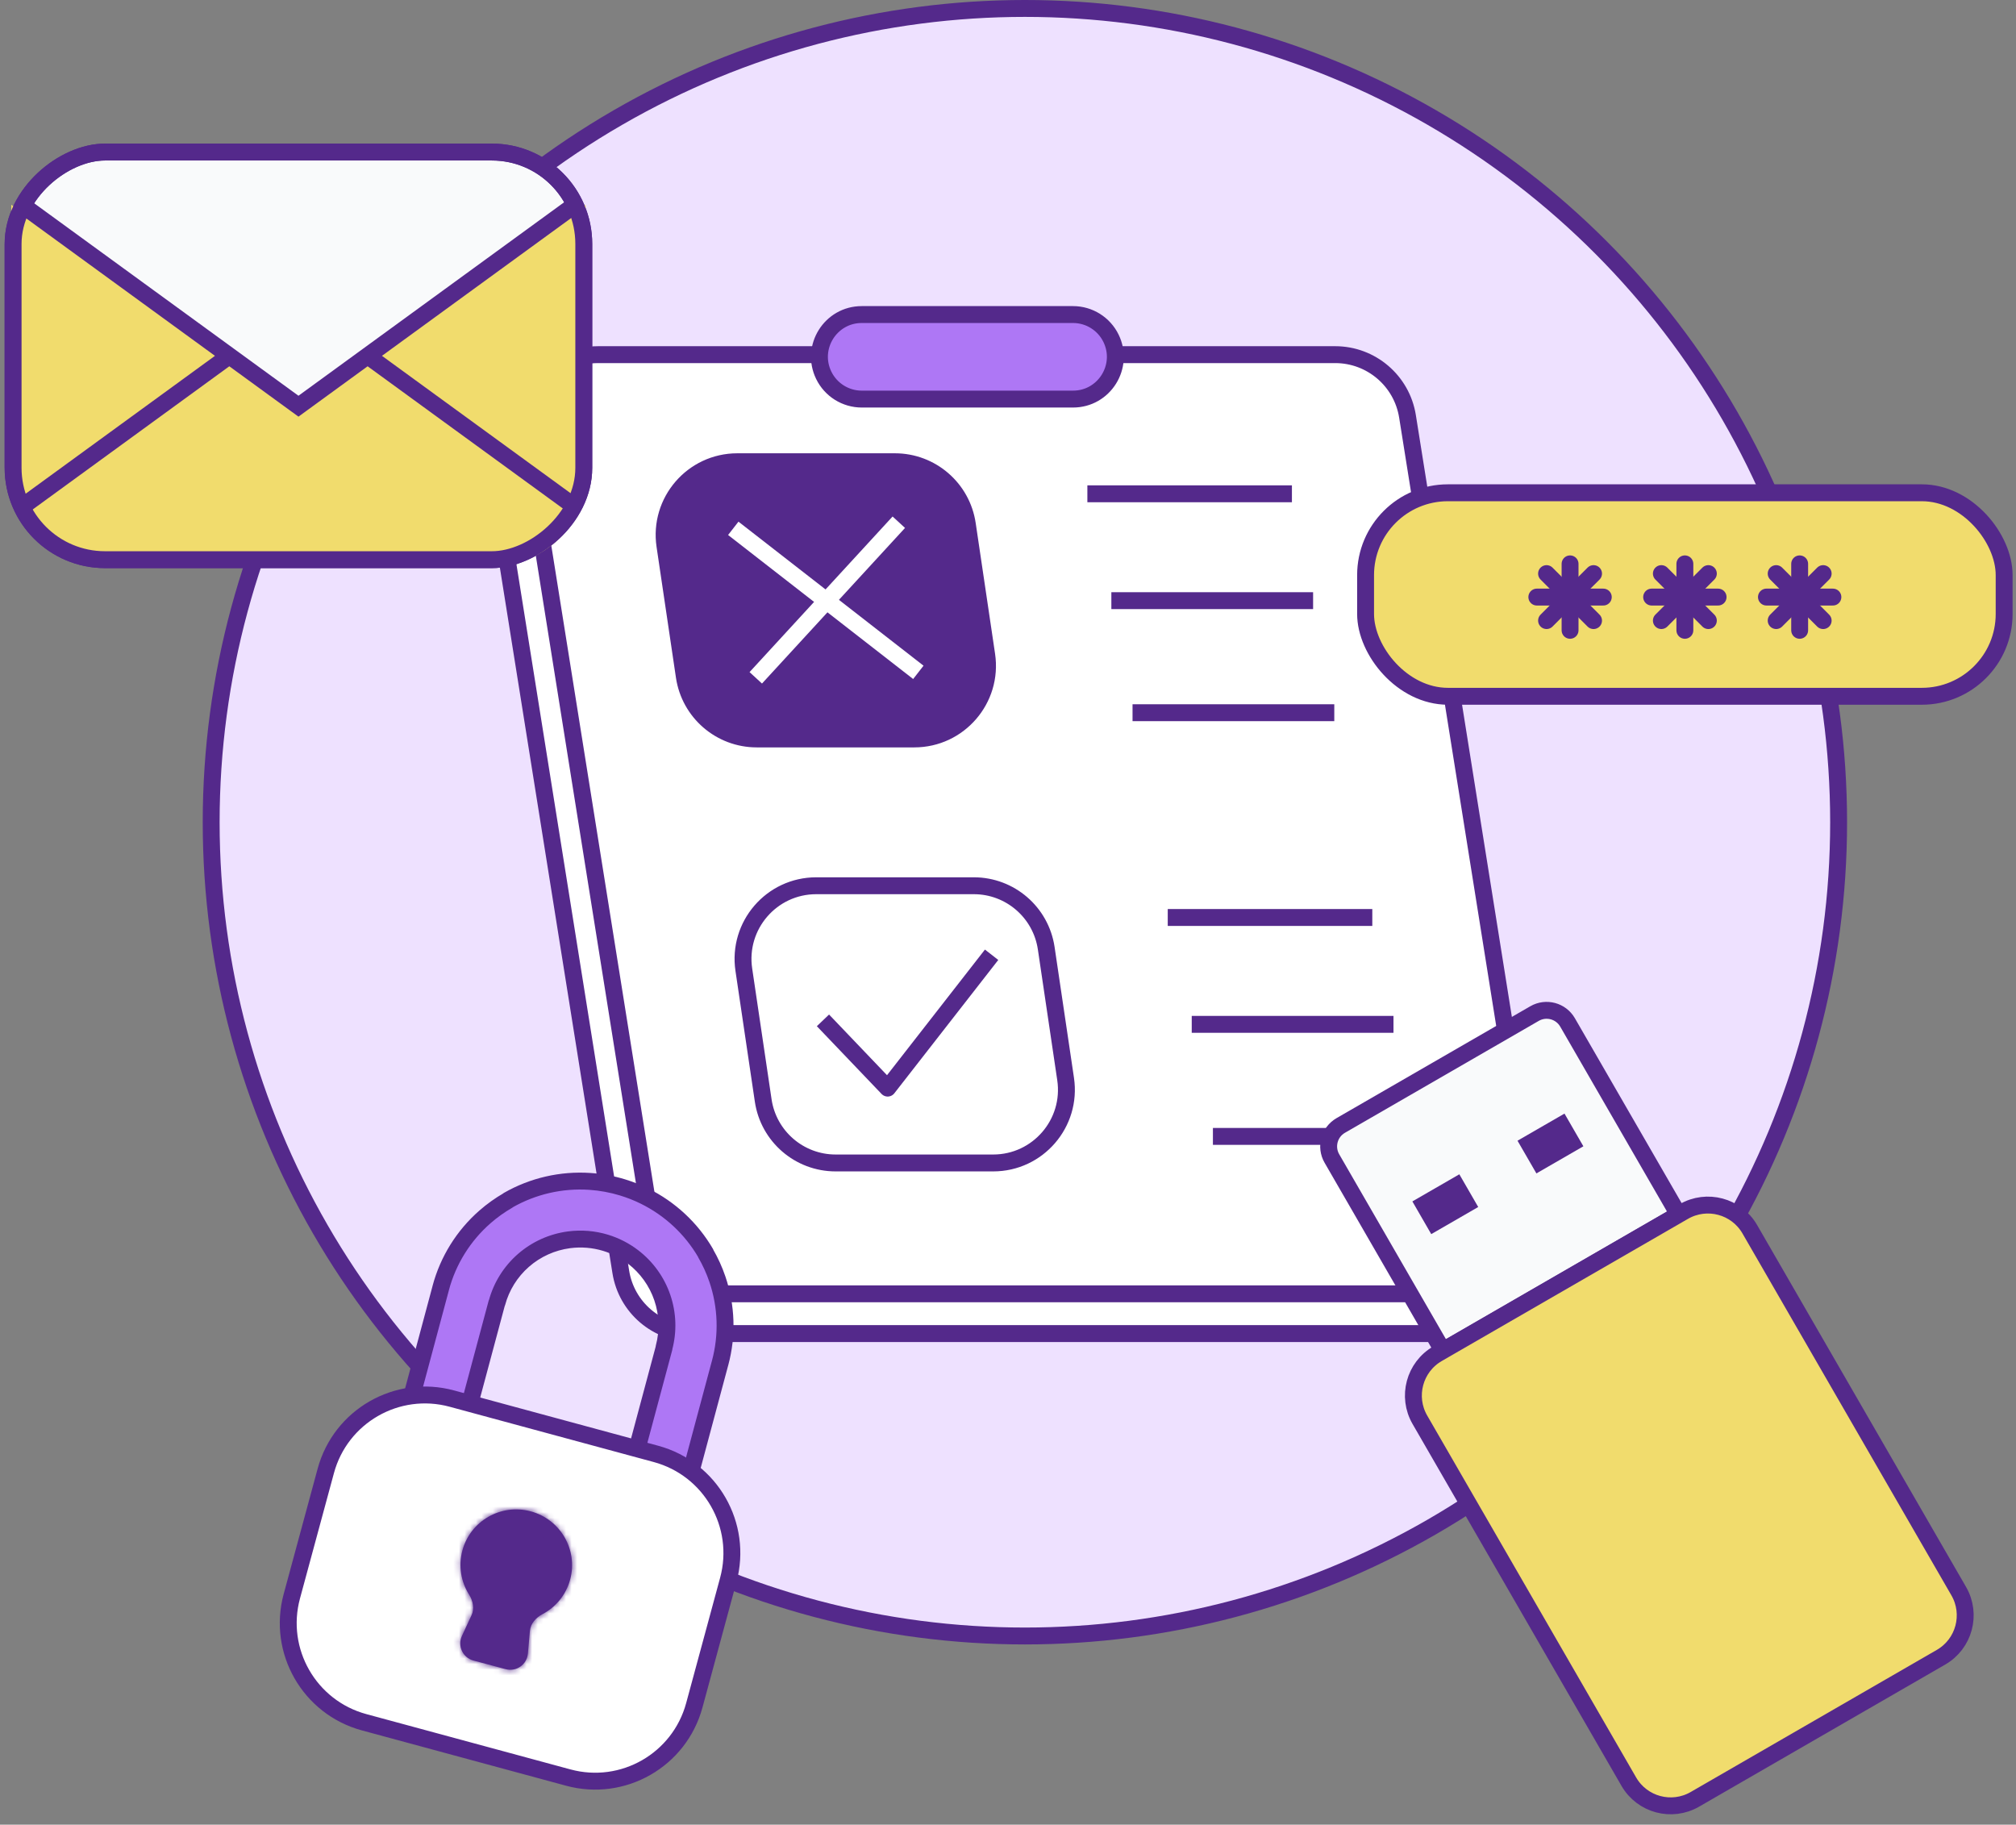 <svg width="358" height="324" viewBox="0 0 358 324" fill="none" xmlns="http://www.w3.org/2000/svg">
<rect x="0" y="0" width="358" height="324" fill="#808080" stroke="none"/>
<circle cx="182" cy="146" r="144.5" fill="#EEE1FF" stroke="#54298B" stroke-width="3"/>
<path d="M87.779 85.078C86.519 77.181 92.62 70.03 100.616 70.03H231.51C237.899 70.03 243.341 74.672 244.347 80.982L266.808 221.751C268.068 229.648 261.967 236.799 253.971 236.799H123.077C116.688 236.799 111.246 232.157 110.24 225.848L87.779 85.078Z" fill="white" stroke="#54298B" stroke-width="3"/>
<path d="M93.374 78.022C92.114 70.126 98.215 62.974 106.212 62.974H237.104C243.493 62.974 248.935 67.617 249.942 73.926L272.403 214.694C273.663 222.591 267.562 229.742 259.565 229.742H128.673C122.284 229.742 116.842 225.1 115.835 218.791L93.374 78.022Z" fill="white" stroke="#54298B" stroke-width="3"/>
<path d="M197.354 106.657H233.18" stroke="#54298B" stroke-width="3"/>
<path d="M211.628 181.892H247.454" stroke="#54298B" stroke-width="3"/>
<path d="M201.116 126.554H236.942" stroke="#54298B" stroke-width="3"/>
<path d="M215.389 201.789H251.215" stroke="#54298B" stroke-width="3"/>
<path d="M193.095 87.682H229.418" stroke="#54298B" stroke-width="3"/>
<path d="M207.368 162.916H243.692" stroke="#54298B" stroke-width="3"/>
<path d="M132.088 172.187C130.923 164.334 137.008 157.28 144.947 157.28H172.929C179.372 157.28 184.843 162 185.788 168.374L189.231 191.598C190.395 199.451 184.31 206.504 176.371 206.504H148.39C141.946 206.504 136.475 201.785 135.53 195.411L132.088 172.187Z" fill="white" stroke="#54298B" stroke-width="3"/>
<path d="M146.139 181.183L157.632 193.213L176.088 169.536" stroke="#54298B" stroke-width="3" stroke-linejoin="round"/>
<path d="M118.076 96.895C116.912 89.042 122.997 81.989 130.936 81.989H158.917C165.361 81.989 170.832 86.709 171.777 93.082L175.22 116.307C176.384 124.16 170.299 131.213 162.36 131.213H134.379C127.935 131.213 122.464 126.493 121.519 120.119L118.076 96.895Z" fill="#54298B" stroke="#54298B" stroke-width="3"/>
<path d="M163.079 119.388L130.215 93.814" stroke="white" stroke-width="3" stroke-linejoin="round"/>
<path d="M134.21 120.36L159.61 92.729" stroke="white" stroke-width="3" stroke-linejoin="round"/>
<path d="M146.279 66.638C143.859 61.653 147.49 55.854 153.031 55.854H190.547C193.421 55.854 196.043 57.496 197.298 60.081C199.719 65.066 196.088 70.865 190.547 70.865H153.031C150.157 70.865 147.535 69.224 146.279 66.638Z" fill="#AE77F5" stroke="#54298B" stroke-width="3"/>
<path d="M236.516 205.711C235.33 203.658 236.034 201.033 238.087 199.847L272.501 179.978C274.555 178.793 277.18 179.496 278.365 181.549L298.073 215.684L256.223 239.846L236.516 205.711Z" fill="#F9FAFB" stroke="#54298B" stroke-width="3"/>
<path d="M252.139 252.1C249.769 247.993 251.176 242.742 255.282 240.371L298.999 215.132C303.105 212.761 308.356 214.168 310.727 218.274L347.831 282.54C350.202 286.646 348.795 291.897 344.688 294.268L300.972 319.508C296.865 321.879 291.614 320.472 289.243 316.366L252.139 252.1Z" fill="#F1DC6D" stroke="#54298B" stroke-width="3"/>
<rect x="250.807" y="213.333" width="9.631" height="6.707" transform="rotate(-30 250.807 213.333)" fill="#54298B"/>
<rect x="269.48" y="202.553" width="9.631" height="6.707" transform="rotate(-30 269.48 202.553)" fill="#54298B"/>
<rect x="242.5" y="87.5" width="113.395" height="36.136" rx="14.619" fill="#F1DC6D" stroke="#54298B" stroke-width="3"/>
<path d="M278.811 100.124L278.811 111.924" stroke="#54298B" stroke-width="3" stroke-linecap="round"/>
<path d="M284.71 106.021L272.91 106.021" stroke="#54298B" stroke-width="3" stroke-linecap="round"/>
<path d="M282.981 101.853L274.637 110.196" stroke="#54298B" stroke-width="3" stroke-linecap="round"/>
<path d="M282.981 110.198L274.637 101.854" stroke="#54298B" stroke-width="3" stroke-linecap="round"/>
<path d="M299.198 100.124L299.198 111.924" stroke="#54298B" stroke-width="3" stroke-linecap="round"/>
<path d="M305.097 106.021L293.297 106.021" stroke="#54298B" stroke-width="3" stroke-linecap="round"/>
<path d="M303.369 101.853L295.025 110.196" stroke="#54298B" stroke-width="3" stroke-linecap="round"/>
<path d="M303.369 110.198L295.025 101.854" stroke="#54298B" stroke-width="3" stroke-linecap="round"/>
<path d="M319.583 100.124L319.583 111.924" stroke="#54298B" stroke-width="3" stroke-linecap="round"/>
<path d="M325.484 106.021L313.684 106.021" stroke="#54298B" stroke-width="3" stroke-linecap="round"/>
<path d="M323.756 101.853L315.412 110.196" stroke="#54298B" stroke-width="3" stroke-linecap="round"/>
<path d="M323.756 110.198L315.412 101.854" stroke="#54298B" stroke-width="3" stroke-linecap="round"/>
<rect x="103.668" y="27" width="72.38" height="101.342" rx="16.32" transform="rotate(90 103.668 27)" fill="#F9FAFB" stroke="#54298B" stroke-width="3"/>
<path d="M104 36.357L104 84.12C104 93.133 96.693 100.44 87.68 100.44L18.32 100.44C9.307 100.44 2 93.133 2 84.12L2 36.357L53 72.521L104 36.357Z" fill="#F1DC6D"/>
<path d="M3.882 36.357L40.721 63.185M102.119 36.357L65.281 63.185M65.281 63.185L53.001 72.128L40.721 63.185M65.281 63.185L102.119 90.013M40.721 63.185L3.882 90.014" stroke="#54298B" stroke-width="3"/>
<rect x="103.668" y="27" width="72.38" height="101.342" rx="16.32" transform="rotate(90 103.668 27)" stroke="#54298B" stroke-width="3"/>
<path fill-rule="evenodd" clip-rule="evenodd" d="M127.881 241.994C127.881 241.995 127.882 241.994 127.882 241.993C129.196 237.105 129.026 231.936 127.392 227.139C126.847 225.538 126.147 224.003 125.307 222.553C125.304 222.548 125.306 222.542 125.31 222.539C125.315 222.536 125.317 222.53 125.314 222.525C122.765 218.144 118.972 214.61 114.414 212.372C113.16 211.756 111.864 211.246 110.539 210.844C108.664 210.271 106.719 209.912 104.742 209.779C99.676 209.439 94.624 210.602 90.227 213.122C90.222 213.125 90.22 213.131 90.223 213.137C90.226 213.142 90.224 213.149 90.219 213.152C88.766 213.987 87.392 214.967 86.119 216.081C82.306 219.418 79.573 223.81 78.267 228.7C78.267 228.701 78.268 228.702 78.268 228.702C78.269 228.702 78.27 228.703 78.27 228.704L70.764 256.715C70.028 259.462 71.658 262.286 74.406 263.022C77.153 263.758 79.977 262.128 80.713 259.38L88.218 231.371C88.22 231.364 88.226 231.361 88.232 231.362C88.239 231.364 88.245 231.36 88.246 231.354C89.029 228.433 90.662 225.81 92.941 223.816C95.222 221.819 98.048 220.543 101.06 220.148C103.244 219.862 105.454 220.048 107.544 220.682C109.297 221.218 110.95 222.065 112.419 223.191C114.831 225.039 116.639 227.557 117.617 230.427C118.593 233.293 118.696 236.382 117.913 239.302C117.911 239.308 117.915 239.315 117.921 239.316C117.927 239.318 117.931 239.324 117.929 239.331L110.424 267.34C109.688 270.087 111.319 272.911 114.066 273.647C116.813 274.384 119.637 272.753 120.373 270.006L127.879 241.995C127.879 241.995 127.88 241.994 127.881 241.994Z" fill="#AE77F5"/>
<path d="M127.392 227.139L125.972 227.622L127.392 227.139ZM114.414 212.372L115.075 211.025L114.414 212.372ZM110.539 210.844L110.102 212.278L110.103 212.279L110.539 210.844ZM104.742 209.779L104.843 208.283L104.742 209.779ZM86.119 216.081L87.107 217.209L86.119 216.081ZM92.941 223.816L91.953 222.687L91.953 222.687L92.941 223.816ZM101.06 220.148L100.865 218.661L101.06 220.148ZM107.544 220.682L107.982 219.248L107.98 219.247L107.544 220.682ZM112.419 223.191L113.332 222L112.419 223.191ZM117.617 230.427L119.037 229.943L119.037 229.943L117.617 230.427ZM117.929 239.331L116.48 238.942L117.929 239.331ZM117.913 239.302L119.362 239.691L117.913 239.302ZM88.246 231.354L86.797 230.966L88.246 231.354ZM78.27 228.704L76.821 228.316L78.27 228.704ZM78.267 228.7L79.716 229.087L78.267 228.7ZM78.268 228.702L77.881 230.151L78.268 228.702ZM90.219 213.152L90.966 214.452L90.219 213.152ZM88.218 231.371L89.667 231.759L88.218 231.371ZM88.232 231.362L88.619 229.913L88.232 231.362ZM125.314 222.525L126.611 221.771L125.314 222.525ZM90.227 213.122L89.481 211.82L90.227 213.122ZM127.879 241.995L129.328 242.384L127.879 241.995ZM125.307 222.553L126.605 221.801L125.307 222.553ZM125.31 222.539L124.562 221.239L125.31 222.539ZM120.373 270.006L118.924 269.618L120.373 270.006ZM127.882 241.993L126.434 241.604L127.882 241.993ZM125.972 227.622C127.51 232.138 127.67 237.004 126.434 241.604L129.331 242.383C130.722 237.207 130.541 231.734 128.812 226.655L125.972 227.622ZM124.009 223.305C124.8 224.67 125.459 226.115 125.972 227.622L128.812 226.655C128.235 224.961 127.494 223.336 126.605 221.801L124.009 223.305ZM126.611 221.771C123.913 217.133 119.899 213.394 115.075 211.025L113.753 213.718C118.046 215.827 121.618 219.154 124.018 223.279L126.611 221.771ZM115.075 211.025C113.749 210.374 112.377 209.834 110.975 209.408L110.103 212.279C111.351 212.658 112.572 213.138 113.753 213.718L115.075 211.025ZM104.642 211.276C106.504 211.401 108.335 211.739 110.102 212.278L110.977 209.409C108.992 208.803 106.935 208.423 104.843 208.283L104.642 211.276ZM90.972 214.423C95.113 212.051 99.87 210.955 104.642 211.276L104.843 208.283C99.482 207.922 94.136 209.153 89.481 211.82L90.972 214.423ZM89.471 211.851C87.933 212.736 86.479 213.773 85.132 214.952L87.107 217.209C88.305 216.161 89.599 215.239 90.966 214.452L89.471 211.851ZM85.132 214.952C81.094 218.485 78.201 223.135 76.818 228.313L79.716 229.087C80.946 224.485 83.517 220.351 87.107 217.209L85.132 214.952ZM76.821 228.316L69.315 256.326L72.213 257.103L79.719 229.092L76.821 228.316ZM82.162 259.769L89.667 231.759L86.769 230.982L79.264 258.992L82.162 259.769ZM89.695 231.742C90.401 229.109 91.873 226.744 93.928 224.945L91.953 222.687C89.451 224.877 87.657 227.758 86.797 230.966L89.695 231.742ZM93.928 224.945C95.986 223.144 98.536 221.992 101.255 221.635L100.865 218.661C97.559 219.094 94.458 220.495 91.953 222.687L93.928 224.945ZM101.255 221.635C103.226 221.377 105.221 221.545 107.108 222.118L107.98 219.247C105.686 218.551 103.261 218.347 100.865 218.661L101.255 221.635ZM113.332 222C111.719 220.764 109.906 219.836 107.982 219.248L107.106 222.117C108.688 222.6 110.18 223.365 111.507 224.381L113.332 222ZM119.037 229.943C117.964 226.792 115.978 224.028 113.332 222L111.507 224.381C113.683 226.05 115.315 228.322 116.197 230.911L119.037 229.943ZM119.362 239.691C120.222 236.482 120.109 233.091 119.037 229.943L116.197 230.911C117.077 233.496 117.17 236.281 116.464 238.914L119.362 239.691ZM111.873 267.728L119.378 239.719L116.48 238.942L108.975 266.952L111.873 267.728ZM126.43 241.607L118.924 269.618L121.822 270.394L129.328 242.384L126.43 241.607ZM108.975 266.952C108.025 270.499 110.13 274.146 113.678 275.096L114.454 272.198C112.507 271.677 111.351 269.675 111.873 267.728L108.975 266.952ZM117.532 240.765C116.738 240.552 116.268 239.736 116.48 238.942L119.378 239.719C119.594 238.913 119.117 238.085 118.311 237.868L117.532 240.765ZM116.464 238.914C116.249 239.718 116.724 240.548 117.532 240.765L118.311 237.868C119.106 238.082 119.574 238.899 119.362 239.691L116.464 238.914ZM87.845 232.812C88.653 233.027 89.48 232.546 89.695 231.742L86.797 230.966C87.01 230.175 87.824 229.701 88.619 229.913L87.845 232.812ZM77.881 230.151C77.081 229.937 76.606 229.115 76.821 228.316L79.719 229.092C79.933 228.291 79.457 227.467 78.656 227.253L77.881 230.151ZM76.818 228.313C76.604 229.113 77.079 229.937 77.881 230.151L78.656 227.253C79.456 227.467 79.93 228.289 79.716 229.087L76.818 228.313ZM88.924 213.888C88.512 213.175 88.757 212.262 89.471 211.851L90.966 214.452C91.691 214.035 91.94 213.109 91.521 212.385L88.924 213.888ZM89.667 231.759C89.455 232.552 88.639 233.024 87.845 232.812L88.619 229.913C87.813 229.698 86.985 230.177 86.769 230.982L89.667 231.759ZM126.059 223.839C126.785 223.421 127.031 222.493 126.611 221.771L124.018 223.279C123.603 222.567 123.846 221.651 124.562 221.239L126.059 223.839ZM89.481 211.82C88.755 212.236 88.505 213.163 88.924 213.888L91.521 212.385C91.935 213.1 91.688 214.013 90.972 214.423L89.481 211.82ZM74.017 264.471C77.565 265.421 81.212 263.316 82.162 259.769L79.264 258.992C78.743 260.939 76.741 262.095 74.794 261.573L74.017 264.471ZM129.328 242.384C129.113 243.183 128.291 243.658 127.491 243.443L128.27 240.546C127.469 240.33 126.645 240.806 126.43 241.607L129.328 242.384ZM126.605 221.801C127.018 222.514 126.774 223.427 126.059 223.839L124.562 221.239C123.837 221.656 123.59 222.582 124.009 223.305L126.605 221.801ZM69.315 256.326C68.365 259.874 70.47 263.52 74.017 264.471L74.794 261.573C72.847 261.051 71.691 259.05 72.213 257.103L69.315 256.326ZM113.678 275.096C117.225 276.047 120.872 273.942 121.822 270.394L118.924 269.618C118.403 271.565 116.401 272.72 114.454 272.198L113.678 275.096ZM126.434 241.604C126.648 240.805 127.47 240.331 128.27 240.546L127.491 243.443C128.293 243.658 129.116 243.183 129.331 242.383L126.434 241.604Z" fill="#54298B"/>
<path d="M51.824 283.44C49.189 293.164 54.936 303.183 64.661 305.818L100.919 315.641C110.643 318.275 120.663 312.528 123.297 302.803L129.328 280.544C131.963 270.819 126.216 260.801 116.491 258.166L80.233 248.343C70.509 245.708 60.489 251.456 57.855 261.18L51.824 283.44Z" fill="white" stroke="#54298B" stroke-width="3"/>
<mask id="path-40-inside-1_1207_9587" fill="white">
<path fill-rule="evenodd" clip-rule="evenodd" d="M83.727 286.832C84.282 285.638 83.991 284.248 83.289 283.133C81.876 280.889 81.367 278.09 82.106 275.332C83.517 270.066 88.947 266.946 94.234 268.362C99.521 269.779 102.663 275.196 101.252 280.462C100.513 283.22 98.673 285.389 96.327 286.626C95.162 287.241 94.215 288.299 94.098 289.611L93.741 293.631C93.568 295.578 91.681 296.897 89.794 296.391L84.065 294.856C82.178 294.35 81.204 292.265 82.027 290.493L83.727 286.832Z"/>
</mask>
<path fill-rule="evenodd" clip-rule="evenodd" d="M83.727 286.832C84.282 285.638 83.991 284.248 83.289 283.133C81.876 280.889 81.367 278.09 82.106 275.332C83.517 270.066 88.947 266.946 94.234 268.362C99.521 269.779 102.663 275.196 101.252 280.462C100.513 283.22 98.673 285.389 96.327 286.626C95.162 287.241 94.215 288.299 94.098 289.611L93.741 293.631C93.568 295.578 91.681 296.897 89.794 296.391L84.065 294.856C82.178 294.35 81.204 292.265 82.027 290.493L83.727 286.832Z" fill="#54298B"/>
<path d="M93.741 293.631L96.729 293.897L93.741 293.631ZM89.794 296.391L90.57 293.493L89.794 296.391ZM84.065 294.856L83.289 297.754L84.065 294.856ZM82.027 290.493L79.306 289.229L82.027 290.493ZM83.289 283.133L85.828 281.535L83.289 283.133ZM83.727 286.832L86.448 288.096L83.727 286.832ZM85.003 276.108C84.49 278.024 84.841 279.966 85.828 281.535L80.75 284.731C78.912 281.811 78.243 278.155 79.208 274.555L85.003 276.108ZM93.457 271.26C89.76 270.269 85.983 272.454 85.003 276.108L79.208 274.555C81.051 267.678 88.134 263.622 95.01 265.465L93.457 271.26ZM98.355 279.686C99.334 276.031 97.155 272.251 93.457 271.26L95.01 265.465C101.887 267.307 105.993 274.361 104.15 281.239L98.355 279.686ZM94.927 283.973C96.567 283.108 97.841 281.601 98.355 279.686L104.15 281.239C103.186 284.838 100.778 287.67 97.727 289.28L94.927 283.973ZM90.753 293.366L91.11 289.345L97.087 289.877L96.729 293.897L90.753 293.366ZM84.842 291.958L90.57 293.493L89.017 299.289L83.289 297.754L84.842 291.958ZM86.448 288.096L84.748 291.757L79.306 289.229L81.007 285.568L86.448 288.096ZM96.729 293.897C96.391 297.699 92.705 300.277 89.017 299.289L90.57 293.493C90.601 293.501 90.62 293.5 90.632 293.498C90.649 293.494 90.67 293.487 90.691 293.472C90.712 293.457 90.727 293.44 90.735 293.426C90.742 293.414 90.75 293.398 90.753 293.366L96.729 293.897ZM97.727 289.28C97.464 289.419 97.281 289.581 97.179 289.711C97.131 289.772 97.108 289.817 97.097 289.841C97.088 289.864 97.087 289.874 97.087 289.877L91.11 289.345C91.346 286.688 93.203 284.883 94.927 283.973L97.727 289.28ZM83.289 297.754C79.602 296.766 77.698 292.691 79.306 289.229L84.748 291.757C84.734 291.786 84.732 291.804 84.733 291.817C84.733 291.834 84.737 291.856 84.748 291.879C84.759 291.903 84.773 291.92 84.786 291.931C84.796 291.94 84.811 291.95 84.842 291.958L83.289 297.754ZM85.828 281.535C86.867 283.185 87.572 285.677 86.448 288.096L81.007 285.568C81.008 285.566 81.012 285.557 81.015 285.533C81.018 285.506 81.021 285.456 81.01 285.379C80.986 285.215 80.909 284.983 80.75 284.731L85.828 281.535Z" fill="#54298B" mask="url(#path-40-inside-1_1207_9587)"/>
</svg>
